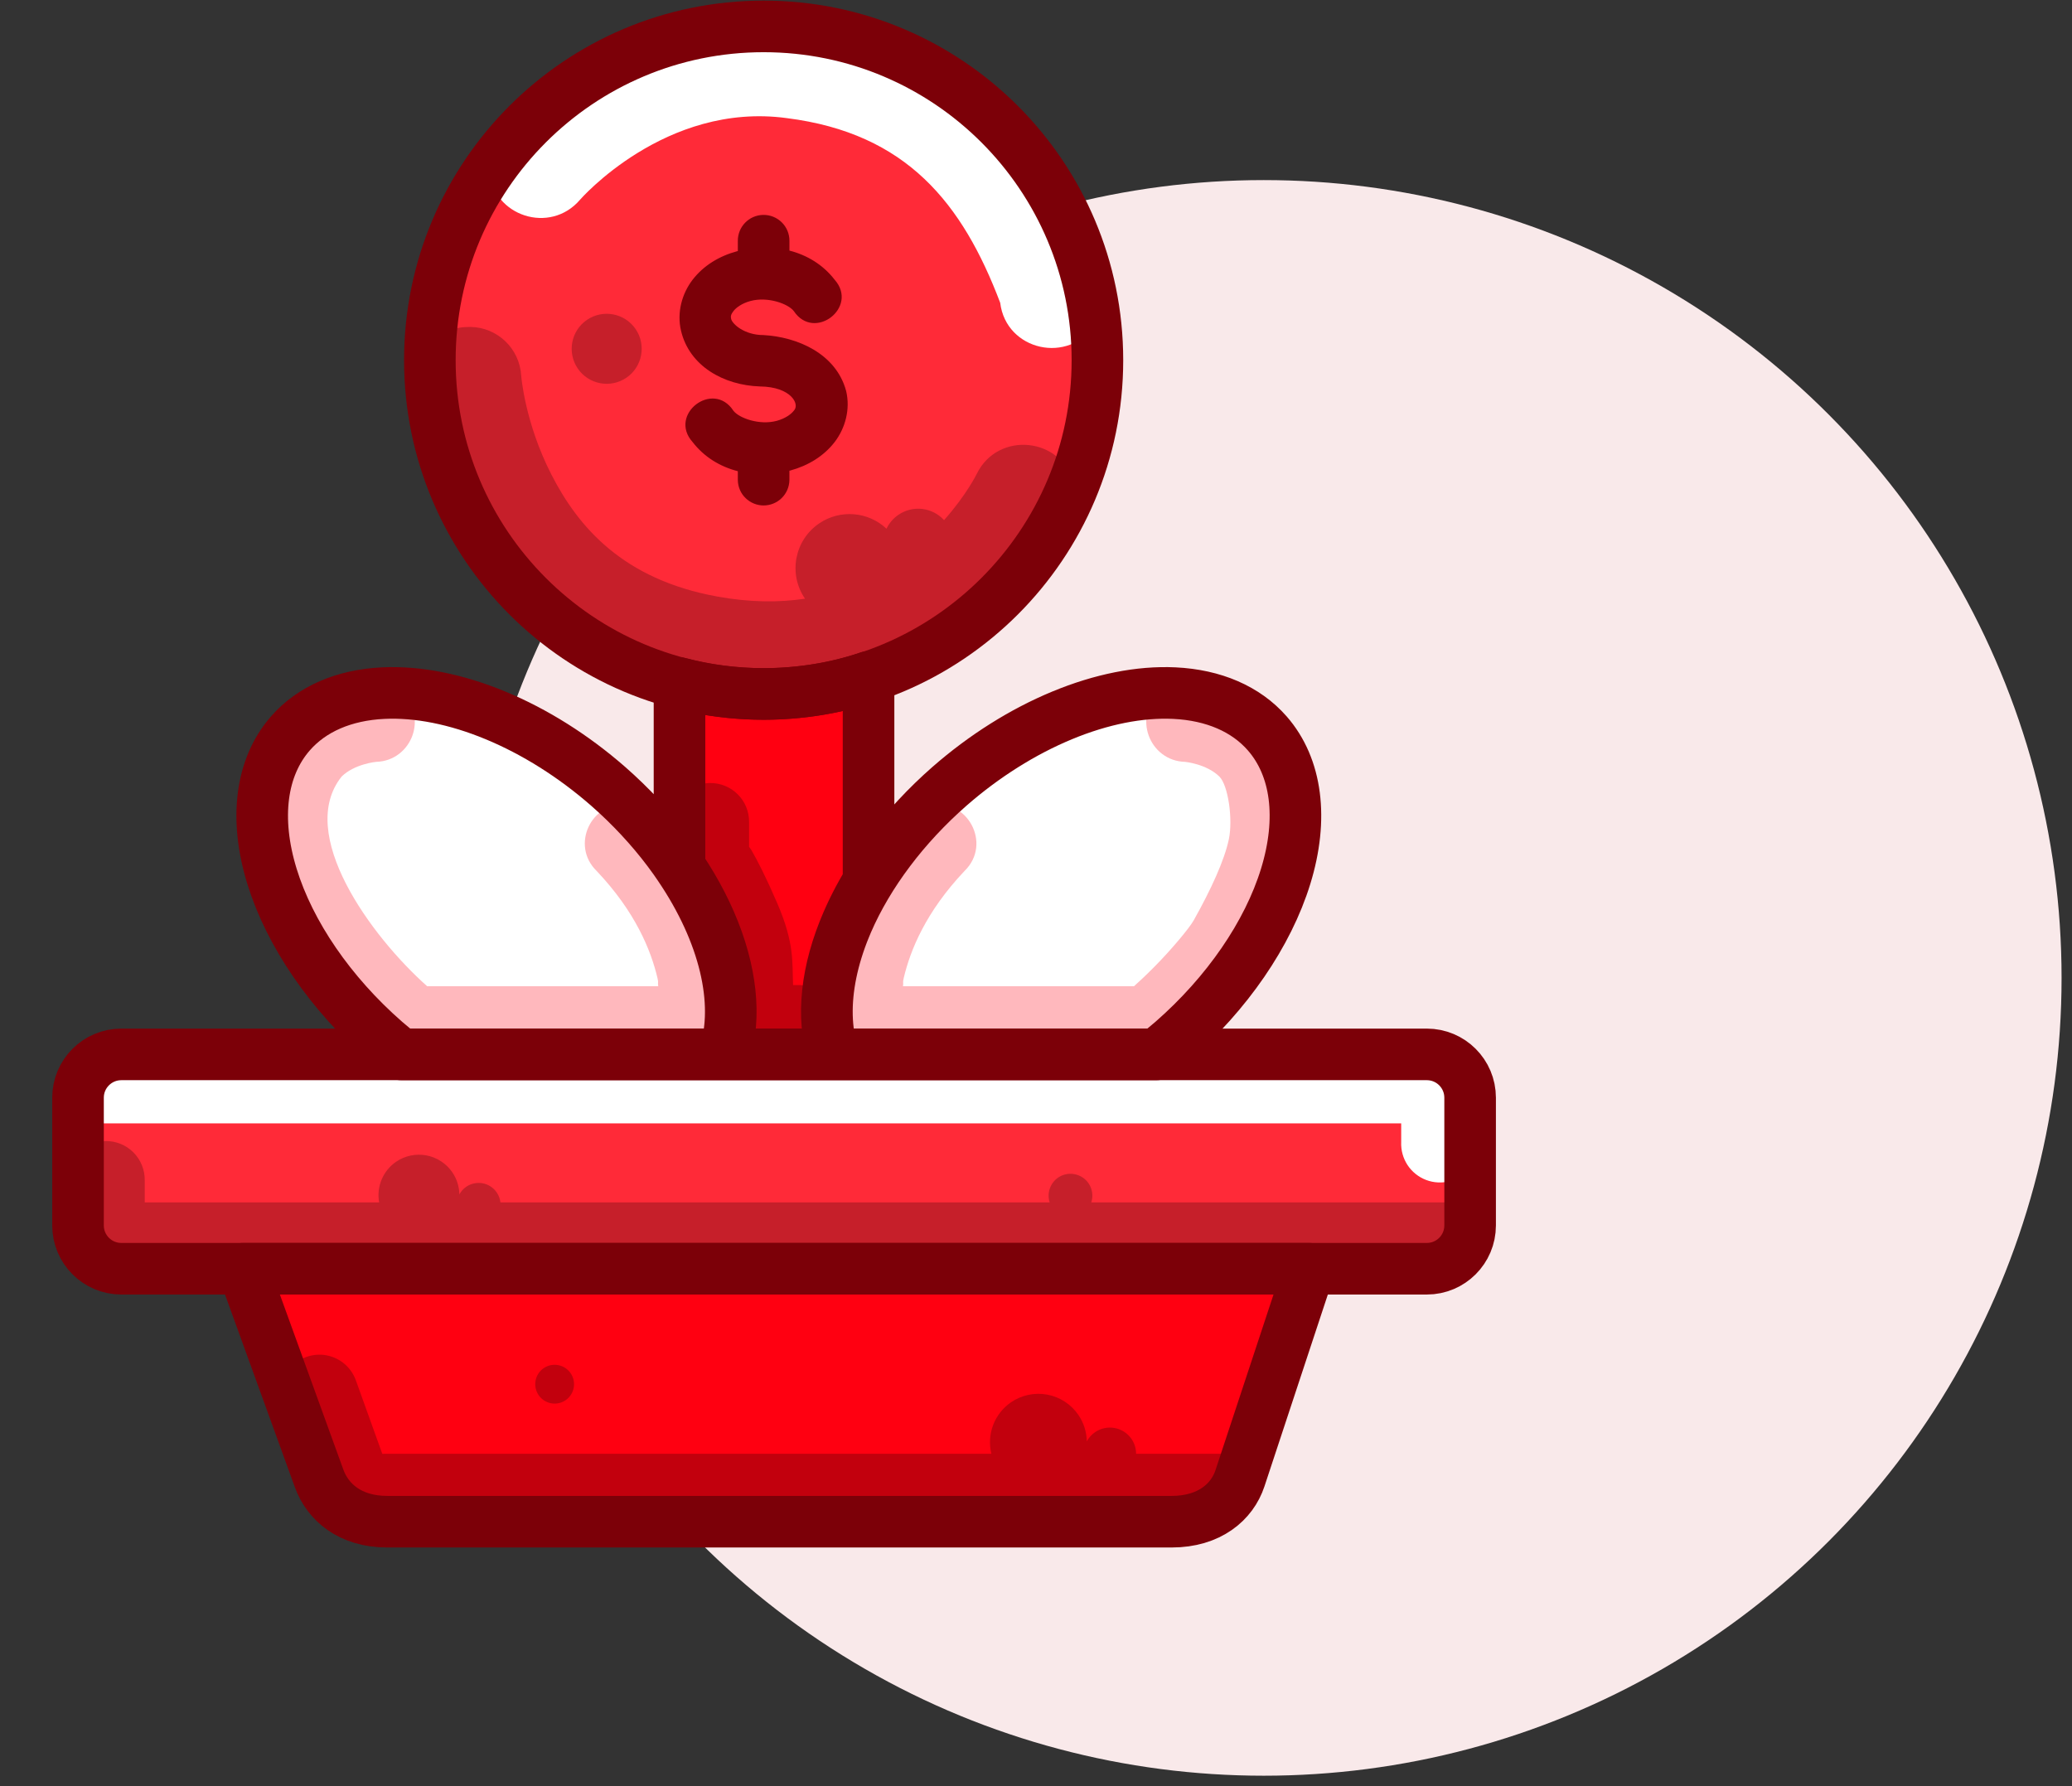 <svg width="87" height="75" viewBox="0 0 87 75" fill="none" xmlns="http://www.w3.org/2000/svg">
<rect x="0" y="0" width="87" height="75" fill="#333333" stroke="none"/>
<circle cx="53.062" cy="41.062" r="33.5" fill="#F9E9EA"/>
<path d="M36.469 28.423C35.095 28.9 33.561 29.134 32.062 29.14C30.87 29.134 29.683 28.989 28.531 28.683V36.389C30.418 39.173 31.115 42.081 30.42 44.275H34.982C34.345 42.254 34.885 39.602 36.469 37.007V28.423Z" fill="#FF0011"/>
<path d="M32.064 29.14C39.804 29.14 46.079 22.865 46.079 15.125C46.079 7.384 39.804 1.109 32.064 1.109C24.323 1.109 18.049 7.384 18.049 15.125C18.049 22.865 24.323 29.14 32.064 29.14Z" fill="#FF2A38"/>
<path d="M19.75 13.728C19.108 13.721 18.487 13.926 18.069 14.414C18.053 14.626 18.051 14.911 18.045 15.124C18.045 22.865 24.32 29.14 32.06 29.14C37.796 29.135 42.966 25.636 45.087 20.306C44.581 18.351 41.897 18.084 41.012 19.9C41.012 19.9 40.583 20.78 39.639 21.841C39.146 21.3 38.331 21.204 37.726 21.615C37.509 21.762 37.336 21.963 37.223 22.2C36.449 21.474 35.276 21.381 34.397 21.977C33.36 22.681 33.091 24.093 33.795 25.13C33.797 25.133 33.799 25.136 33.801 25.139C32.73 25.299 31.519 25.303 30.119 25.049C26.148 24.328 24.278 22.121 23.156 19.934C22.034 17.747 21.885 15.78 21.885 15.78C21.822 14.641 20.891 13.744 19.75 13.728Z" fill="#C61F2A"/>
<path d="M24.258 15.472C24.714 16.143 25.628 16.318 26.3 15.862C26.971 15.406 27.146 14.491 26.69 13.82C26.233 13.148 25.319 12.974 24.648 13.43C23.976 13.886 23.802 14.8 24.258 15.472Z" fill="#C61F2A"/>
<path d="M32.062 1.108C27.459 1.109 23.149 3.371 20.533 7.158C20.696 9.083 23.099 9.857 24.354 8.387C24.354 8.387 27.937 4.266 33.037 4.96C38.079 5.595 40.417 8.548 41.997 12.714C42.244 14.735 44.899 15.317 45.994 13.6C45.225 6.489 39.214 1.116 32.062 1.108Z" fill="white"/>
<path d="M32.042 9.024C31.447 9.036 30.973 9.525 30.98 10.12V10.543C30.968 10.547 30.952 10.548 30.939 10.552C30.183 10.758 29.532 11.162 29.084 11.743C28.636 12.324 28.414 13.119 28.595 13.887C28.945 15.372 30.385 16.176 31.906 16.227C33.215 16.239 33.601 16.976 33.33 17.247C33.218 17.391 32.978 17.571 32.617 17.67C31.894 17.867 31.036 17.559 30.795 17.247C29.941 15.941 28.04 17.405 29.084 18.565C29.57 19.195 30.24 19.596 30.98 19.786V20.164C30.986 20.448 31.102 20.717 31.305 20.915C31.508 21.113 31.779 21.224 32.063 21.224C32.346 21.224 32.618 21.113 32.821 20.915C33.023 20.717 33.14 20.448 33.146 20.164V19.765C33.158 19.761 33.175 19.76 33.187 19.756C33.943 19.55 34.595 19.145 35.043 18.565C35.491 17.984 35.71 17.189 35.529 16.421C35.105 14.837 33.465 14.147 32.059 14.07C31.258 14.07 30.75 13.609 30.699 13.391C30.674 13.283 30.686 13.208 30.796 13.063C30.908 12.918 31.146 12.739 31.507 12.64C32.23 12.443 33.09 12.751 33.331 13.063C34.19 14.351 36.07 12.9 35.043 11.743C34.557 11.113 33.886 10.712 33.147 10.522V10.12C33.155 9.509 32.654 9.012 32.042 9.024Z" fill="#7C0008"/>
<path d="M49.309 29.104C47.865 29.035 46.244 29.356 44.595 30.039C42.946 30.723 41.321 31.745 39.87 33.014C37.969 34.679 36.46 36.684 35.577 38.719C34.693 40.755 34.484 42.707 34.982 44.275H48.553C48.783 44.095 49.009 43.909 49.23 43.718C51.527 41.71 53.236 39.221 53.983 36.797C54.729 34.373 54.451 32.214 53.21 30.795C52.314 29.77 50.959 29.183 49.309 29.104Z" fill="white"/>
<path d="M59.911 44.274H5.094C4.09 44.274 3.276 45.088 3.276 46.092V51.456C3.276 52.46 4.09 53.274 5.094 53.274H59.911C60.915 53.274 61.728 52.46 61.728 51.456V46.092C61.728 45.088 60.915 44.274 59.911 44.274Z" fill="#FF2A38"/>
<path d="M10.207 53.274L13.398 62.076C13.754 63.058 14.677 63.896 16.267 63.896H49.194C50.784 63.896 51.737 63.062 52.063 62.076L54.971 53.274H10.207Z" fill="#FF0011"/>
<path d="M16.093 29.104C14.444 29.183 13.09 29.77 12.194 30.795C10.952 32.214 10.674 34.373 11.42 36.796C12.166 39.22 13.875 41.71 16.172 43.718C16.393 43.909 16.619 44.095 16.849 44.275H30.42C30.918 42.707 30.709 40.755 29.825 38.719C28.942 36.684 27.433 34.679 25.532 33.014C24.081 31.745 22.456 30.723 20.807 30.039C19.158 29.356 17.537 29.035 16.093 29.104Z" fill="white"/>
<path d="M13.47 56.883C13.415 56.881 13.361 56.882 13.307 56.886C12.996 56.907 12.698 57.016 12.447 57.202C12.197 57.388 12.006 57.641 11.896 57.933L13.398 62.076C13.754 63.058 14.677 63.895 16.267 63.895H49.194C50.784 63.895 51.737 63.062 52.063 62.076L52.404 61.043H47.703C47.703 60.821 47.636 60.604 47.51 60.421C47.428 60.302 47.324 60.2 47.202 60.121C47.081 60.042 46.945 59.988 46.803 59.962C46.661 59.936 46.515 59.938 46.373 59.968C46.232 59.998 46.097 60.056 45.978 60.138C45.834 60.237 45.716 60.369 45.633 60.523C45.626 60.125 45.503 59.738 45.278 59.41C44.973 58.965 44.503 58.659 43.972 58.56C43.442 58.462 42.894 58.578 42.449 58.883C42.109 59.117 41.848 59.449 41.701 59.835C41.554 60.221 41.528 60.642 41.626 61.043H16.098C16.098 61.043 16.099 61.061 16.051 61.043L14.947 57.973C14.839 57.664 14.64 57.394 14.377 57.2C14.113 57.005 13.797 56.895 13.47 56.883Z" fill="#C2000D"/>
<path d="M4.431 47.912C4.214 47.914 4 47.96 3.801 48.046C3.603 48.132 3.423 48.257 3.273 48.414V51.456C3.273 52.464 4.085 53.274 5.093 53.274H59.907C60.915 53.274 61.727 52.464 61.727 51.456V50.489H45.822C45.865 50.355 45.877 50.213 45.857 50.074C45.837 49.934 45.785 49.801 45.705 49.685C45.567 49.485 45.355 49.347 45.115 49.303C44.876 49.258 44.628 49.31 44.427 49.448C44.264 49.561 44.142 49.723 44.078 49.91C44.014 50.098 44.013 50.301 44.074 50.489H21.013C20.996 50.339 20.942 50.195 20.856 50.07C20.718 49.869 20.506 49.731 20.267 49.686C20.027 49.642 19.779 49.694 19.578 49.831C19.457 49.914 19.358 50.024 19.288 50.153C19.282 49.821 19.18 49.498 18.992 49.224C18.866 49.04 18.705 48.883 18.517 48.761C18.33 48.639 18.121 48.555 17.902 48.514C17.682 48.474 17.457 48.476 17.238 48.523C17.02 48.569 16.813 48.658 16.629 48.784C16.359 48.97 16.148 49.23 16.023 49.532C15.897 49.835 15.861 50.167 15.92 50.489H6.077V49.56C6.08 49.343 6.04 49.128 5.958 48.927C5.876 48.725 5.755 48.542 5.602 48.389C5.448 48.235 5.266 48.114 5.064 48.032C4.863 47.95 4.648 47.909 4.431 47.912Z" fill="#C61F2A"/>
<path d="M16.093 29.104C14.444 29.183 13.09 29.77 12.194 30.794C9.609 33.75 11.39 39.536 16.172 43.718C16.393 43.909 16.619 44.095 16.849 44.275H30.42C31.358 41.311 29.744 37.139 26.362 33.791C24.824 33.623 23.943 35.496 25.054 36.573C26.678 38.287 27.33 39.897 27.606 41.067C27.66 41.295 27.609 41.228 27.638 41.412H17.936C15.567 39.306 12.426 35.004 14.346 32.606C14.889 32.074 15.795 31.99 15.795 31.99C17.298 31.948 17.997 30.062 16.838 29.104C16.602 29.093 16.32 29.096 16.093 29.104Z" fill="#FFB8BD"/>
<path d="M29.804 32.879C29.302 32.887 28.832 33.127 28.531 33.528V36.389C30.418 39.173 31.115 42.081 30.42 44.275H30.994H34.982C34.631 43.12 34.696 42.175 34.804 41.363H33.3C33.256 40.418 33.373 39.632 32.635 37.925C32.159 36.823 31.807 36.138 31.548 35.693C31.503 35.615 31.498 35.627 31.453 35.557V34.527C31.466 33.611 30.72 32.865 29.804 32.879Z" fill="#C2000D"/>
<path d="M48.71 29.098C47.547 30.055 48.252 31.951 49.757 31.99C49.757 31.99 50.655 32.075 51.198 32.606C51.573 32.973 51.772 34.409 51.598 35.238C51.412 36.126 50.839 37.37 50.117 38.653C49.929 38.986 49.15 39.912 48.462 40.604C48.009 41.06 47.843 41.202 47.614 41.412H37.914C37.944 41.228 37.892 41.296 37.946 41.068C38.222 39.897 38.875 38.287 40.498 36.573C41.676 35.429 40.608 33.46 39.006 33.823C38.57 34.259 38.196 34.663 37.769 35.192C37.301 35.738 36.858 36.385 36.463 37.013C35.048 39.322 34.329 41.985 34.942 44.117C34.954 44.169 34.968 44.224 34.982 44.275H48.553C51.306 42.095 53.64 38.933 54.239 35.755C54.535 34.186 54.439 32.595 53.568 31.26C52.433 29.567 50.511 29.057 48.71 29.098Z" fill="#FFB8BD"/>
<path d="M5.093 44.275C4.085 44.275 3.273 45.084 3.273 46.092V47.136C3.378 47.157 3.484 47.169 3.591 47.17H58.834V47.952C58.819 48.295 58.912 48.634 59.1 48.921C59.289 49.207 59.564 49.427 59.885 49.548C60.206 49.669 60.557 49.685 60.888 49.594C61.219 49.503 61.512 49.31 61.727 49.042V46.093C61.727 45.085 60.915 44.275 59.907 44.275L5.093 44.275Z" fill="white"/>
<path d="M10.207 53.274L11.242 56.126H51.086L50.574 57.645C50.113 59.039 51.59 60.282 52.884 59.59L54.971 53.274H54.393H10.207ZM36.469 28.423C34.901 28.967 33.27 29.141 32.062 29.14C30.853 29.139 29.649 28.979 28.53 28.683V31.612C29.634 31.948 30.966 32.179 32.396 32.031C33.082 31.959 33.229 31.932 33.651 31.88V41.364L34.804 41.364C35.006 39.867 35.718 38.207 36.469 37.016L36.469 28.423Z" fill="#FF0011"/>
<path d="M32.064 29.14C39.804 29.14 46.079 22.865 46.079 15.125C46.079 7.384 39.804 1.109 32.064 1.109C24.323 1.109 18.049 7.384 18.049 15.125C18.049 22.865 24.323 29.14 32.064 29.14Z" stroke="#7C0008" stroke-width="2.166" stroke-linecap="round" stroke-linejoin="round"/>
<path d="M59.911 44.274H5.094C4.09 44.274 3.276 45.088 3.276 46.092V51.456C3.276 52.46 4.09 53.274 5.094 53.274H59.911C60.915 53.274 61.728 52.46 61.728 51.456V46.092C61.728 45.088 60.915 44.274 59.911 44.274Z" stroke="#7C0008" stroke-width="2.166" stroke-linecap="round" stroke-linejoin="round"/>
<path d="M10.207 53.274L13.398 62.076C13.754 63.058 14.677 63.896 16.267 63.896H49.194C50.784 63.896 51.737 63.062 52.063 62.076L54.971 53.274H10.207Z" stroke="#7C0008" stroke-width="2.166" stroke-linecap="round" stroke-linejoin="round"/>
<path d="M22.617 58.583C22.872 58.954 23.379 59.049 23.75 58.794C24.121 58.539 24.215 58.032 23.96 57.661C23.706 57.29 23.198 57.196 22.827 57.45C22.456 57.705 22.362 58.212 22.617 58.583Z" fill="#C2000D"/>
<path d="M30.42 44.275C31.115 42.081 30.418 39.173 28.531 36.389V28.683C29.683 28.989 30.87 29.134 32.062 29.14C33.561 29.134 35.095 28.9 36.469 28.423V37.007C34.885 39.602 34.345 42.254 34.982 44.275M30.42 44.275H34.982M30.42 44.275H16.849C16.619 44.095 16.393 43.91 16.172 43.719C13.875 41.71 12.166 39.22 11.42 36.797C10.674 34.373 10.952 32.214 12.194 30.795C13.09 29.77 14.444 29.183 16.093 29.104C17.537 29.035 19.158 29.356 20.807 30.04C22.456 30.723 24.081 31.746 25.532 33.014C27.433 34.679 28.942 36.684 29.825 38.719C30.709 40.755 30.918 42.707 30.42 44.275ZM34.982 44.275C34.484 42.707 34.693 40.755 35.577 38.719C36.46 36.684 37.969 34.679 39.87 33.014C41.321 31.746 42.946 30.723 44.595 30.04C46.244 29.356 47.865 29.035 49.309 29.104C50.959 29.183 52.314 29.77 53.21 30.795C54.451 32.214 54.729 34.373 53.983 36.797C53.236 39.221 51.527 41.71 49.23 43.719C49.009 43.91 48.783 44.095 48.553 44.275H34.982Z" stroke="#7C0008" stroke-width="2.166" stroke-linecap="round" stroke-linejoin="round"/>
</svg>
